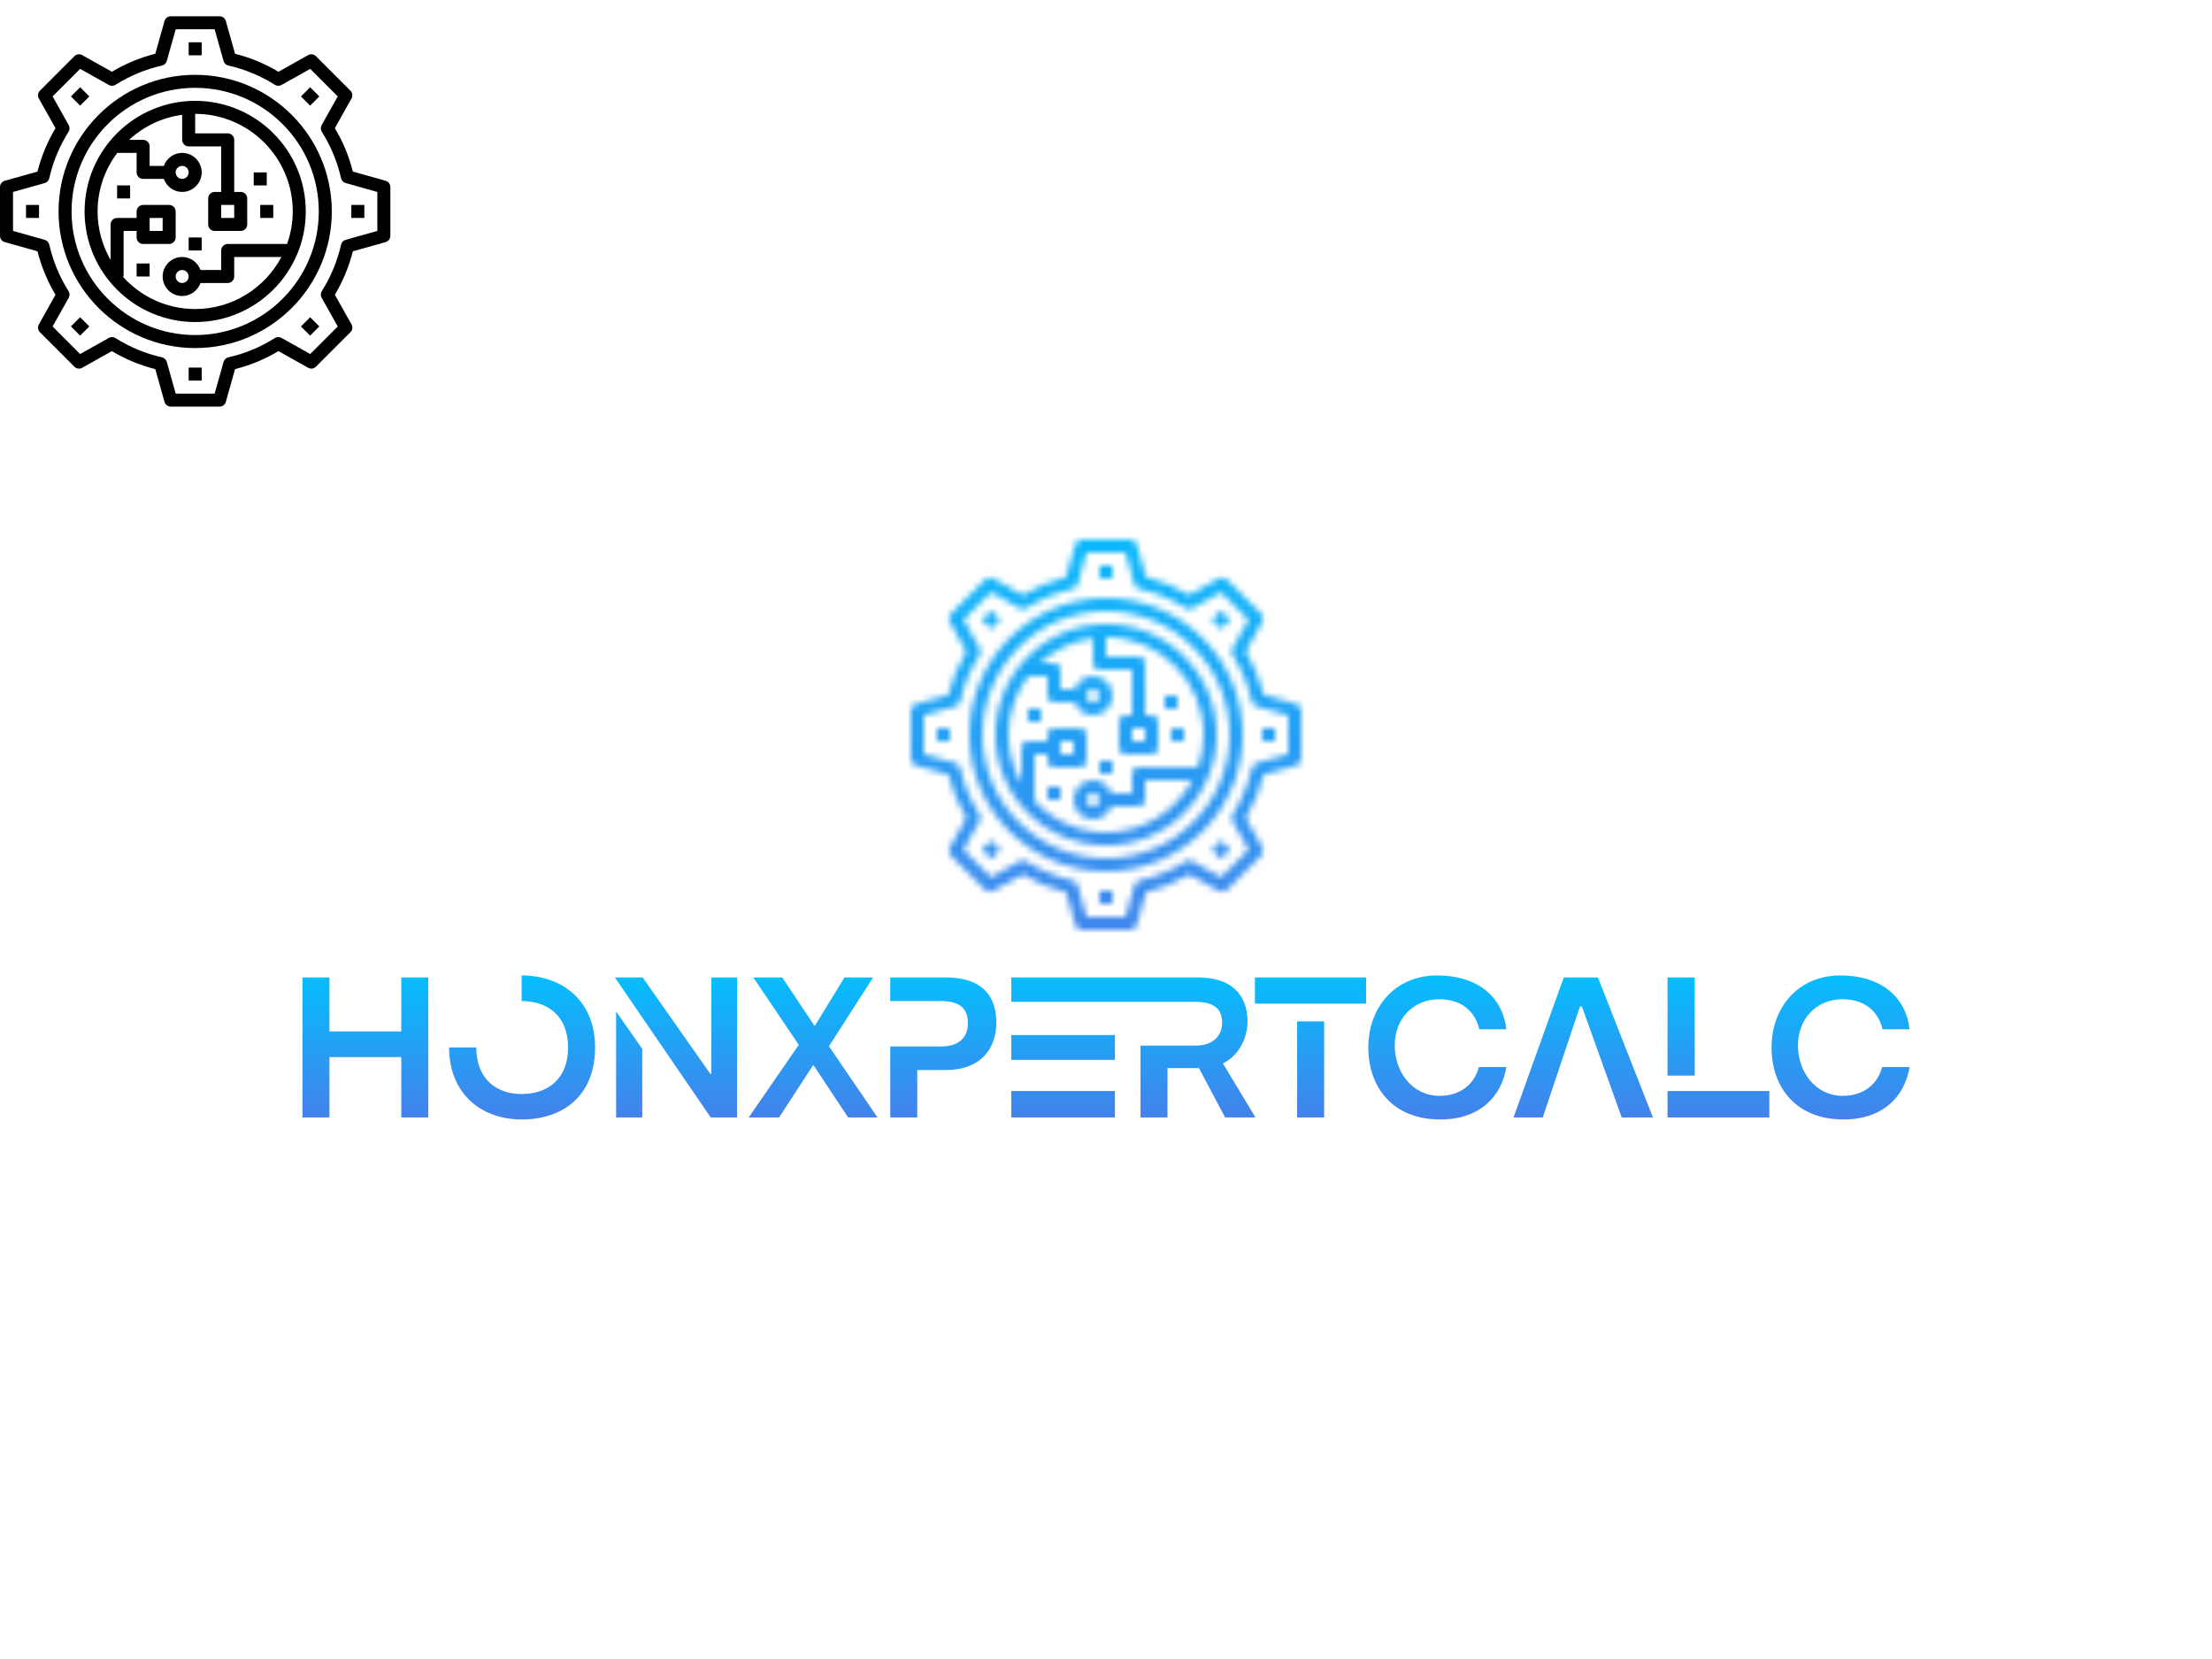 
<svg
  version="1.0"
  xmlns="http://www.w3.org/2000/svg"
  xmlns:xlink="http://www.w3.org/1999/xlink"
  width="2400"
  height="1800"
>
  
  <rect
    x="0"
    y="0"
    width="100%"
    height="100%"
    fill="rgba(255,255,255,0)"
    fill-opacity="1"
  ></rect>
  <svg
    version="1.0"
    xmlns="http://www.w3.org/2000/svg"
    xmlns:xlink="http://www.w3.org/1999/xlink"
    x="0"
    y="0"
    width="2400"
    height="1800"
    viewBox="0 0 340 250"
    preserveAspectRatio="xMidYMid meet"

    color-interpolation-filters="sRGB"
  >
    <defs><linearGradient id="92" x1="0%" y1="0%" x2="100%" y2="0%"><stop offset="0%" stop-color="#fa71cd"/> <stop offset="100%" stop-color="#9b59b6"/></linearGradient><linearGradient id="93" x1="0%" y1="0%" x2="100%" y2="0%"><stop offset="0%" stop-color="#f9d423"/> <stop offset="100%" stop-color="#f83600"/></linearGradient><linearGradient id="94" x1="0%" y1="0%" x2="100%" y2="0%"><stop offset="0%" stop-color="#0064d2"/> <stop offset="100%" stop-color="#1cb0f6"/></linearGradient><linearGradient id="95" x1="0%" y1="0%" x2="100%" y2="0%"><stop offset="0%" stop-color="#f00978"/> <stop offset="100%" stop-color="#3f51b1"/></linearGradient><linearGradient id="96" x1="0%" y1="0%" x2="100%" y2="0%"><stop offset="0%" stop-color="#7873f5"/> <stop offset="100%" stop-color="#ec77ab"/></linearGradient><linearGradient id="97" x1="0%" y1="0%" x2="100%" y2="0%"><stop offset="0%" stop-color="#f9d423"/> <stop offset="100%" stop-color="#e14fad"/></linearGradient><linearGradient id="98" x1="0%" y1="0%" x2="100%" y2="0%"><stop offset="0%" stop-color="#009efd"/> <stop offset="100%" stop-color="#2af598"/></linearGradient><linearGradient id="99" x1="0%" y1="0%" x2="100%" y2="0%"><stop offset="0%" stop-color="#ffcc00"/> <stop offset="100%" stop-color="#00b140"/></linearGradient><linearGradient id="100" x1="0%" y1="0%" x2="100%" y2="0%"><stop offset="0%" stop-color="#d51007"/> <stop offset="100%" stop-color="#ff8177"/></linearGradient><linearGradient id="102" x1="0%" y1="0%" x2="100%" y2="0%"><stop offset="0%" stop-color="#a2b6df"/> <stop offset="100%" stop-color="#0c3483"/></linearGradient><linearGradient id="103" x1="0%" y1="0%" x2="100%" y2="0%"><stop offset="0%" stop-color="#7ac5d8"/> <stop offset="100%" stop-color="#eea2a2"/></linearGradient><linearGradient id="104" x1="0%" y1="0%" x2="100%" y2="0%"><stop offset="0%" stop-color="#00ecbc"/> <stop offset="100%" stop-color="#007adf"/></linearGradient><linearGradient id="105" x1="0%" y1="0%" x2="100%" y2="0%"><stop offset="0%" stop-color="#b88746"/> <stop offset="100%" stop-color="#fdf5a6"/></linearGradient></defs> <g fill="#4481eb" class="icon-text-wrapper icon-svg-group iconsvg" transform="translate(46.49,80.43)"><g class="iconsvg-imagesvg" transform="translate(93.51,0)" mask="url(#07ef2b63-b082-448f-bcaa-68ee9aa2c025)"><g><rect fill="#4481eb" fill-opacity="0" stroke-width="2" x="0" y="0" width="60" height="60" class="image-rect"/> <svg filter="url(#colors6894012469)" x="0" y="0" width="60" height="60" filtersec="colorsf8519965063" class="image-svg-svg primary" style="overflow: visible;"><svg xmlns="http://www.w3.org/2000/svg" xmlns:xlink="http://www.w3.org/1999/xlink" version="1.1" x="0px" y="0px" viewBox="2 2 60 60" enable-background="new 0 0 64 64" xml:space="preserve"><g><path d="M61.271,27.288l-5.035-1.417c-0.593-2.351-1.521-4.591-2.766-6.674l2.56-4.563c0.219-0.391,0.152-0.879-0.165-1.196   l-5.303-5.303c-0.315-0.316-0.805-0.384-1.196-0.165l-4.563,2.56c-2.083-1.245-4.322-2.173-6.673-2.766l-1.417-5.035   C36.591,2.298,36.198,2,35.75,2h-7.5c-0.448,0-0.841,0.298-0.962,0.729l-1.417,5.035c-2.351,0.593-4.591,1.521-6.673,2.766   l-4.563-2.56c-0.39-0.219-0.879-0.151-1.196,0.165l-5.303,5.303c-0.317,0.317-0.384,0.806-0.165,1.196l2.56,4.563   c-1.245,2.083-2.173,4.323-2.766,6.674l-5.035,1.417C2.298,27.409,2,27.802,2,28.25v7.5c0,0.448,0.298,0.841,0.729,0.962   l5.035,1.417c0.592,2.351,1.521,4.59,2.766,6.674l-2.56,4.563c-0.219,0.391-0.152,0.879,0.165,1.196l5.303,5.303   c0.317,0.316,0.806,0.385,1.196,0.165l4.563-2.56c2.083,1.245,4.323,2.173,6.674,2.766l1.417,5.035   C27.409,61.702,27.802,62,28.25,62h7.5c0.448,0,0.841-0.298,0.962-0.729l1.417-5.035c2.351-0.592,4.591-1.521,6.674-2.766   l4.563,2.56c0.392,0.22,0.881,0.151,1.196-0.165l5.303-5.303c0.317-0.317,0.384-0.806,0.165-1.196l-2.56-4.563   c1.245-2.083,2.173-4.323,2.766-6.674l5.035-1.417C61.702,36.591,62,36.198,62,35.75v-7.5C62,27.802,61.702,27.409,61.271,27.288z    M60,34.993l-4.871,1.37c-0.353,0.099-0.623,0.384-0.704,0.741c-0.575,2.537-1.571,4.94-2.959,7.143   c-0.196,0.31-0.206,0.703-0.026,1.022l2.476,4.414l-4.232,4.232l-4.414-2.476c-0.319-0.179-0.712-0.169-1.022,0.026   c-2.203,1.389-4.606,2.384-7.143,2.959c-0.357,0.081-0.642,0.351-0.741,0.704L34.993,60h-5.985l-1.37-4.871   c-0.099-0.353-0.384-0.623-0.741-0.704c-2.537-0.575-4.94-1.571-7.143-2.959c-0.31-0.196-0.702-0.206-1.022-0.026l-4.414,2.476   l-4.232-4.232l2.476-4.414c0.18-0.32,0.169-0.712-0.026-1.022c-1.389-2.204-2.385-4.606-2.96-7.143   c-0.081-0.357-0.351-0.642-0.704-0.741L4,34.993v-5.985l4.871-1.37c0.353-0.099,0.623-0.384,0.704-0.741   c0.575-2.536,1.571-4.939,2.96-7.143c0.195-0.31,0.206-0.703,0.026-1.022l-2.476-4.414l4.232-4.232l4.415,2.476   c0.32,0.18,0.713,0.17,1.022-0.026c2.203-1.389,4.605-2.384,7.142-2.959c0.357-0.081,0.642-0.351,0.741-0.704L29.007,4h5.985   l1.37,4.871c0.099,0.353,0.384,0.623,0.741,0.704c2.537,0.575,4.939,1.571,7.142,2.959c0.311,0.196,0.703,0.206,1.022,0.026   l4.415-2.476l4.232,4.232l-2.476,4.414c-0.18,0.32-0.169,0.712,0.026,1.022c1.388,2.202,2.384,4.605,2.959,7.143   c0.081,0.357,0.351,0.642,0.704,0.741L60,29.007V34.993z"/><path d="M32,11c-11.58,0-21,9.42-21,21s9.42,21,21,21s21-9.42,21-21S43.58,11,32,11z M32,51c-10.477,0-19-8.523-19-19   s8.523-19,19-19s19,8.523,19,19S42.477,51,32,51z"/><path d="M32,15c-9.374,0-17,7.626-17,17s7.626,17,17,17s17-7.626,17-17S41.374,15,32,15z M46.125,37H37c-0.552,0-1,0.448-1,1v3   h-3.184c-0.414-1.161-1.514-2-2.816-2c-1.654,0-3,1.346-3,3s1.346,3,3,3c1.302,0,2.402-0.839,2.816-2H37c0.552,0,1-0.448,1-1v-3   h7.256c-2.52,4.752-7.513,8-13.256,8c-4.427,0-8.4-1.939-11.149-5H21v-7h2v1c0,0.552,0.448,1,1,1h4c0.552,0,1-0.448,1-1v-4   c0-0.552-0.448-1-1-1h-4c-0.552,0-1,0.448-1,1v1h-3c-0.552,0-1,0.448-1,1v5.451c-1.265-2.198-2-4.738-2-7.451   c0-3.379,1.136-6.49,3.029-9H23v3c0,0.552,0.448,1,1,1h3.184c0.414,1.161,1.514,2,2.816,2c1.654,0,3-1.346,3-3s-1.346-3-3-3   c-1.302,0-2.402,0.839-2.816,2H25v-3c0-0.552-0.448-1-1-1h-2.163c2.212-2.045,5.033-3.431,8.163-3.851V21c0,0.552,0.448,1,1,1h5v7   h-1c-0.552,0-1,0.448-1,1v4c0,0.552,0.448,1,1,1h4c0.552,0,1-0.448,1-1v-4c0-0.552-0.448-1-1-1h-1v-8c0-0.552-0.448-1-1-1h-5v-3   c8.271,0,15,6.729,15,15C47,33.755,46.681,35.433,46.125,37z M31,42c0,0.551-0.449,1-1,1s-1-0.449-1-1s0.449-1,1-1S31,41.449,31,42   z M25,35v-2h2v2H25z M29,26c0-0.551,0.449-1,1-1s1,0.449,1,1s-0.449,1-1,1S29,26.551,29,26z M38,31v2h-2v-2H38z"/><rect x="31" y="6" width="2" height="2"/><rect x="41" y="26" width="2" height="2"/><rect x="42" y="31" width="2" height="2"/><rect x="20" y="28" width="2" height="2"/><rect x="31" y="36" width="2" height="2"/><rect x="23" y="40" width="2" height="2"/><rect x="48.678" y="13.322" transform="matrix(0.707 -0.707 0.707 0.707 4.423 39.322)" width="2" height="2"/><rect x="56" y="31" width="2" height="2"/><rect x="48.678" y="48.678" transform="matrix(0.707 -0.707 0.707 0.707 -20.577 49.678)" width="2" height="2"/><rect x="31" y="56" width="2" height="2"/><rect x="13.322" y="48.678" transform="matrix(0.707 -0.707 0.707 0.707 -30.933 24.678)" width="2" height="2"/><rect x="6" y="31" width="2" height="2"/><rect x="13.322" y="13.322" transform="matrix(0.707 -0.707 0.707 0.707 -5.933 14.322)" width="2" height="2"/></g></svg></svg> <defs><filter id="colors6894012469"><feColorMatrix type="matrix" values="0 0 0 0 0.266  0 0 0 0 0.504  0 0 0 0 0.918  0 0 0 1 0" class="icon-feColorMatrix "/></filter> <filter id="colorsf8519965063"><feColorMatrix type="matrix" values="0 0 0 0 0.996  0 0 0 0 0.996  0 0 0 0 0.996  0 0 0 1 0" class="icon-fecolormatrix"/></filter> <filter id="colorsb4221553832"><feColorMatrix type="matrix" values="0 0 0 0 0  0 0 0 0 0  0 0 0 0 0  0 0 0 1 0" class="icon-fecolormatrix"/></filter></defs></g><rect v-gra="id" width="72" height="72" transform="translate(-6, -6)" style="pointer-events:none;" fill="url(#_xkHL-LbQJobwN0dEW43V)"/></g> <g transform="translate(0,67)"><g fill-rule="" class="tp-name iconsvg-namesvg" fill="url(#46944fed-3b2c-469f-b149-1bfefe7bbfc8)"><g transform="scale(1)"><g><path d="M2.09 0L6.24 0 6.24-9.28 17.28-9.28 17.28 0 21.43 0 21.43-21.52 17.28-21.52 17.28-13.22 6.24-13.22 6.24-21.52 2.09-21.52ZM35.78-21.83L35.78-17.89C39.84-17.89 42.92-15.56 42.92-10.76 42.92-5.96 39.84-3.6 35.78-3.6 31.85-3.6 28.81-5.96 28.81-10.76 28.81-10.76 24.63-10.76 24.63-10.76 24.63-3.66 29.57 0.31 35.78 0.31 42.15 0.31 47.07-3.35 47.07-10.76 47.07-17.83 42.15-21.83 35.78-21.83ZM64.84 0L68.89 0 68.89-21.52 64.93-21.52 64.93-6.7 64.78-6.7 54.38-21.52 50.11-21.52ZM50.3 0L54.32 0 54.32-10.54 50.3-16.29ZM75.84-21.52L71.39-21.52 78.36-11.19 78.36-11.13 70.68 0 75.35 0 80.55-7.99 80.67-7.99 85.96 0 90.48 0 83.04-10.91 83.04-10.98 89.8-21.52 85.4-21.52 80.88-14.14 80.76-14.14ZM100.93-7.29C106.46-7.29 108.74-10.67 108.74-14.6 108.74-18.48 106.77-21.52 100.93-21.52L92.44-21.52 92.44-17.89 100.22-17.89C103.17-17.89 104.37-16.72 104.37-14.48 104.37-12.24 102.93-10.91 100.25-10.91L92.44-10.91 92.44 0 96.59 0 96.59-7.29ZM130.9 0L135.05 0 135.05-7.59 139.88-7.59 143.91 0 148.58 0 143.57-8.3C146.18-9.59 147.35-12.42 147.35-14.73 147.35-19.06 144.65-21.52 139.79-21.52L111.04-21.52 111.04-17.77 139.33-17.77C142.09-17.77 143.45-16.75 143.45-14.63 143.45-12.36 141.85-11.04 139.36-11.04L130.9-11.04ZM126.97-8.85L126.97-12.67 111.04-12.67 111.04-8.85ZM111.04 0L126.97 0 126.97-4.06 111.04-4.06ZM148.49-21.52L148.49-17.49 165.58-17.49 165.58-21.52ZM154.98-14.76L154.98 0 159.13 0 159.13-14.76ZM176.99 0.31C183.11 0.31 186.43-3.29 187.13-7.75L182.92-7.75C182.21-5.07 180.03-3.32 176.86-3.32 172.65-3.32 169.98-7.04 169.98-11.07 169.98-15.31 172.96-18.17 176.8-18.17 180.46-18.17 182.37-16.11 182.98-13.56L187.13-13.56C186.52-18.85 182.37-21.83 176.53-21.83 169.98-21.83 165.92-16.88 165.92-10.76 165.92-4.67 169.64 0.31 176.99 0.31ZM201.21-21.52L195.96-21.52 188.24 0 192.73 0 198.45-17.06 198.75-17.06 204.87 0 209.67 0ZM216.09-6.43L216.09-21.52 211.91-21.52 211.91-6.43ZM211.91 0L227.56 0 227.56-4.06 211.91-4.06ZM238.96 0.31C245.08 0.31 248.4-3.29 249.11-7.75L244.9-7.75C244.19-5.07 242.01-3.32 238.84-3.32 234.63-3.32 231.96-7.04 231.96-11.07 231.96-15.31 234.94-18.17 238.78-18.17 242.44-18.17 244.35-16.11 244.96-13.56L249.11-13.56C248.5-18.85 244.35-21.83 238.5-21.83 231.96-21.83 227.9-16.88 227.9-10.76 227.9-4.67 231.62 0.31 238.96 0.31Z" transform="translate(-2.09, 21.83)"/></g> </g></g> </g></g><defs v-gra="od"><linearGradient x1="0" y1="1" x2="0" y2="0" id="46944fed-3b2c-469f-b149-1bfefe7bbfc8"><stop offset="0%" stop-color="#4481eb"/><stop offset="100%" stop-color="#05befe"/></linearGradient><filter id="42443b3f1de60f6b6fd3b6a9844b4764" filterUnits="objectBoundingBox"><feColorMatrix type="matrix" values="0 0 0 0 0.996  0 0 0 0 0.996  0 0 0 0 0.996  0 0 0 1 0"/></filter></defs><defs v-gra="id"><filter id="ca7dcbff-f96d-406e-aa39-b342efa88db0" filterUnits="userSpaceOnUse"><feColorMatrix type="matrix" values="0 0 0 0 0.996  0 0 0 0 0.996  0 0 0 0 0.996  0 0 0 1 0"/></filter><linearGradient x1="0" y1="1" x2="0" y2="0" id="_xkHL-LbQJobwN0dEW43V"><stop offset="0%" stop-color="#4481eb"/><stop offset="100%" stop-color="#05befe"/></linearGradient><filter id="42443b3f1de60f6b6fd3b6a9844b4764" filterUnits="objectBoundingBox"><feColorMatrix type="matrix" values="0 0 0 0 0.996  0 0 0 0 0.996  0 0 0 0 0.996  0 0 0 1 0"/></filter></defs><mask v-gra="im" id="07ef2b63-b082-448f-bcaa-68ee9aa2c025"><g class="iconsvg-imagesvg" filter="url(#ca7dcbff-f96d-406e-aa39-b342efa88db0)"><g><rect fill="#4481eb" fill-opacity="0" stroke-width="2" x="0" y="0" width="60" height="60" class="image-rect"/> <svg x="0" y="0" width="60" height="60" filtersec="colorsf8519965063" class="image-svg-svg primary" style="overflow: visible;"><svg xmlns="http://www.w3.org/2000/svg" xmlns:xlink="http://www.w3.org/1999/xlink" version="1.1" x="0px" y="0px" viewBox="2 2 60 60" enable-background="new 0 0 64 64" xml:space="preserve"><g><path d="M61.271,27.288l-5.035-1.417c-0.593-2.351-1.521-4.591-2.766-6.674l2.56-4.563c0.219-0.391,0.152-0.879-0.165-1.196   l-5.303-5.303c-0.315-0.316-0.805-0.384-1.196-0.165l-4.563,2.56c-2.083-1.245-4.322-2.173-6.673-2.766l-1.417-5.035   C36.591,2.298,36.198,2,35.75,2h-7.5c-0.448,0-0.841,0.298-0.962,0.729l-1.417,5.035c-2.351,0.593-4.591,1.521-6.673,2.766   l-4.563-2.56c-0.39-0.219-0.879-0.151-1.196,0.165l-5.303,5.303c-0.317,0.317-0.384,0.806-0.165,1.196l2.56,4.563   c-1.245,2.083-2.173,4.323-2.766,6.674l-5.035,1.417C2.298,27.409,2,27.802,2,28.25v7.5c0,0.448,0.298,0.841,0.729,0.962   l5.035,1.417c0.592,2.351,1.521,4.59,2.766,6.674l-2.56,4.563c-0.219,0.391-0.152,0.879,0.165,1.196l5.303,5.303   c0.317,0.316,0.806,0.385,1.196,0.165l4.563-2.56c2.083,1.245,4.323,2.173,6.674,2.766l1.417,5.035   C27.409,61.702,27.802,62,28.25,62h7.5c0.448,0,0.841-0.298,0.962-0.729l1.417-5.035c2.351-0.592,4.591-1.521,6.674-2.766   l4.563,2.56c0.392,0.22,0.881,0.151,1.196-0.165l5.303-5.303c0.317-0.317,0.384-0.806,0.165-1.196l-2.56-4.563   c1.245-2.083,2.173-4.323,2.766-6.674l5.035-1.417C61.702,36.591,62,36.198,62,35.75v-7.5C62,27.802,61.702,27.409,61.271,27.288z    M60,34.993l-4.871,1.37c-0.353,0.099-0.623,0.384-0.704,0.741c-0.575,2.537-1.571,4.94-2.959,7.143   c-0.196,0.31-0.206,0.703-0.026,1.022l2.476,4.414l-4.232,4.232l-4.414-2.476c-0.319-0.179-0.712-0.169-1.022,0.026   c-2.203,1.389-4.606,2.384-7.143,2.959c-0.357,0.081-0.642,0.351-0.741,0.704L34.993,60h-5.985l-1.37-4.871   c-0.099-0.353-0.384-0.623-0.741-0.704c-2.537-0.575-4.94-1.571-7.143-2.959c-0.31-0.196-0.702-0.206-1.022-0.026l-4.414,2.476   l-4.232-4.232l2.476-4.414c0.18-0.32,0.169-0.712-0.026-1.022c-1.389-2.204-2.385-4.606-2.96-7.143   c-0.081-0.357-0.351-0.642-0.704-0.741L4,34.993v-5.985l4.871-1.37c0.353-0.099,0.623-0.384,0.704-0.741   c0.575-2.536,1.571-4.939,2.96-7.143c0.195-0.31,0.206-0.703,0.026-1.022l-2.476-4.414l4.232-4.232l4.415,2.476   c0.32,0.18,0.713,0.17,1.022-0.026c2.203-1.389,4.605-2.384,7.142-2.959c0.357-0.081,0.642-0.351,0.741-0.704L29.007,4h5.985   l1.37,4.871c0.099,0.353,0.384,0.623,0.741,0.704c2.537,0.575,4.939,1.571,7.142,2.959c0.311,0.196,0.703,0.206,1.022,0.026   l4.415-2.476l4.232,4.232l-2.476,4.414c-0.18,0.32-0.169,0.712,0.026,1.022c1.388,2.202,2.384,4.605,2.959,7.143   c0.081,0.357,0.351,0.642,0.704,0.741L60,29.007V34.993z"/><path d="M32,11c-11.58,0-21,9.42-21,21s9.42,21,21,21s21-9.42,21-21S43.58,11,32,11z M32,51c-10.477,0-19-8.523-19-19   s8.523-19,19-19s19,8.523,19,19S42.477,51,32,51z"/><path d="M32,15c-9.374,0-17,7.626-17,17s7.626,17,17,17s17-7.626,17-17S41.374,15,32,15z M46.125,37H37c-0.552,0-1,0.448-1,1v3   h-3.184c-0.414-1.161-1.514-2-2.816-2c-1.654,0-3,1.346-3,3s1.346,3,3,3c1.302,0,2.402-0.839,2.816-2H37c0.552,0,1-0.448,1-1v-3   h7.256c-2.52,4.752-7.513,8-13.256,8c-4.427,0-8.4-1.939-11.149-5H21v-7h2v1c0,0.552,0.448,1,1,1h4c0.552,0,1-0.448,1-1v-4   c0-0.552-0.448-1-1-1h-4c-0.552,0-1,0.448-1,1v1h-3c-0.552,0-1,0.448-1,1v5.451c-1.265-2.198-2-4.738-2-7.451   c0-3.379,1.136-6.49,3.029-9H23v3c0,0.552,0.448,1,1,1h3.184c0.414,1.161,1.514,2,2.816,2c1.654,0,3-1.346,3-3s-1.346-3-3-3   c-1.302,0-2.402,0.839-2.816,2H25v-3c0-0.552-0.448-1-1-1h-2.163c2.212-2.045,5.033-3.431,8.163-3.851V21c0,0.552,0.448,1,1,1h5v7   h-1c-0.552,0-1,0.448-1,1v4c0,0.552,0.448,1,1,1h4c0.552,0,1-0.448,1-1v-4c0-0.552-0.448-1-1-1h-1v-8c0-0.552-0.448-1-1-1h-5v-3   c8.271,0,15,6.729,15,15C47,33.755,46.681,35.433,46.125,37z M31,42c0,0.551-0.449,1-1,1s-1-0.449-1-1s0.449-1,1-1S31,41.449,31,42   z M25,35v-2h2v2H25z M29,26c0-0.551,0.449-1,1-1s1,0.449,1,1s-0.449,1-1,1S29,26.551,29,26z M38,31v2h-2v-2H38z"/><rect x="31" y="6" width="2" height="2"/><rect x="41" y="26" width="2" height="2"/><rect x="42" y="31" width="2" height="2"/><rect x="20" y="28" width="2" height="2"/><rect x="31" y="36" width="2" height="2"/><rect x="23" y="40" width="2" height="2"/><rect x="48.678" y="13.322" transform="matrix(0.707 -0.707 0.707 0.707 4.423 39.322)" width="2" height="2"/><rect x="56" y="31" width="2" height="2"/><rect x="48.678" y="48.678" transform="matrix(0.707 -0.707 0.707 0.707 -20.577 49.678)" width="2" height="2"/><rect x="31" y="56" width="2" height="2"/><rect x="13.322" y="48.678" transform="matrix(0.707 -0.707 0.707 0.707 -30.933 24.678)" width="2" height="2"/><rect x="6" y="31" width="2" height="2"/><rect x="13.322" y="13.322" transform="matrix(0.707 -0.707 0.707 0.707 -5.933 14.322)" width="2" height="2"/></g></svg></svg> <defs><filter id="colors6894012469"><feColorMatrix type="matrix" values="0 0 0 0 0.266  0 0 0 0 0.504  0 0 0 0 0.918  0 0 0 1 0" class="icon-fecolormatrix"/></filter> <filter id="colorsf8519965063"><feColorMatrix type="matrix" values="0 0 0 0 0.996  0 0 0 0 0.996  0 0 0 0 0.996  0 0 0 1 0" class="icon-fecolormatrix"/></filter> <filter id="colorsb4221553832"><feColorMatrix type="matrix" values="0 0 0 0 0  0 0 0 0 0  0 0 0 0 0  0 0 0 1 0" class="icon-fecolormatrix"/></filter></defs></g></g></mask>
  </svg>
</svg>


